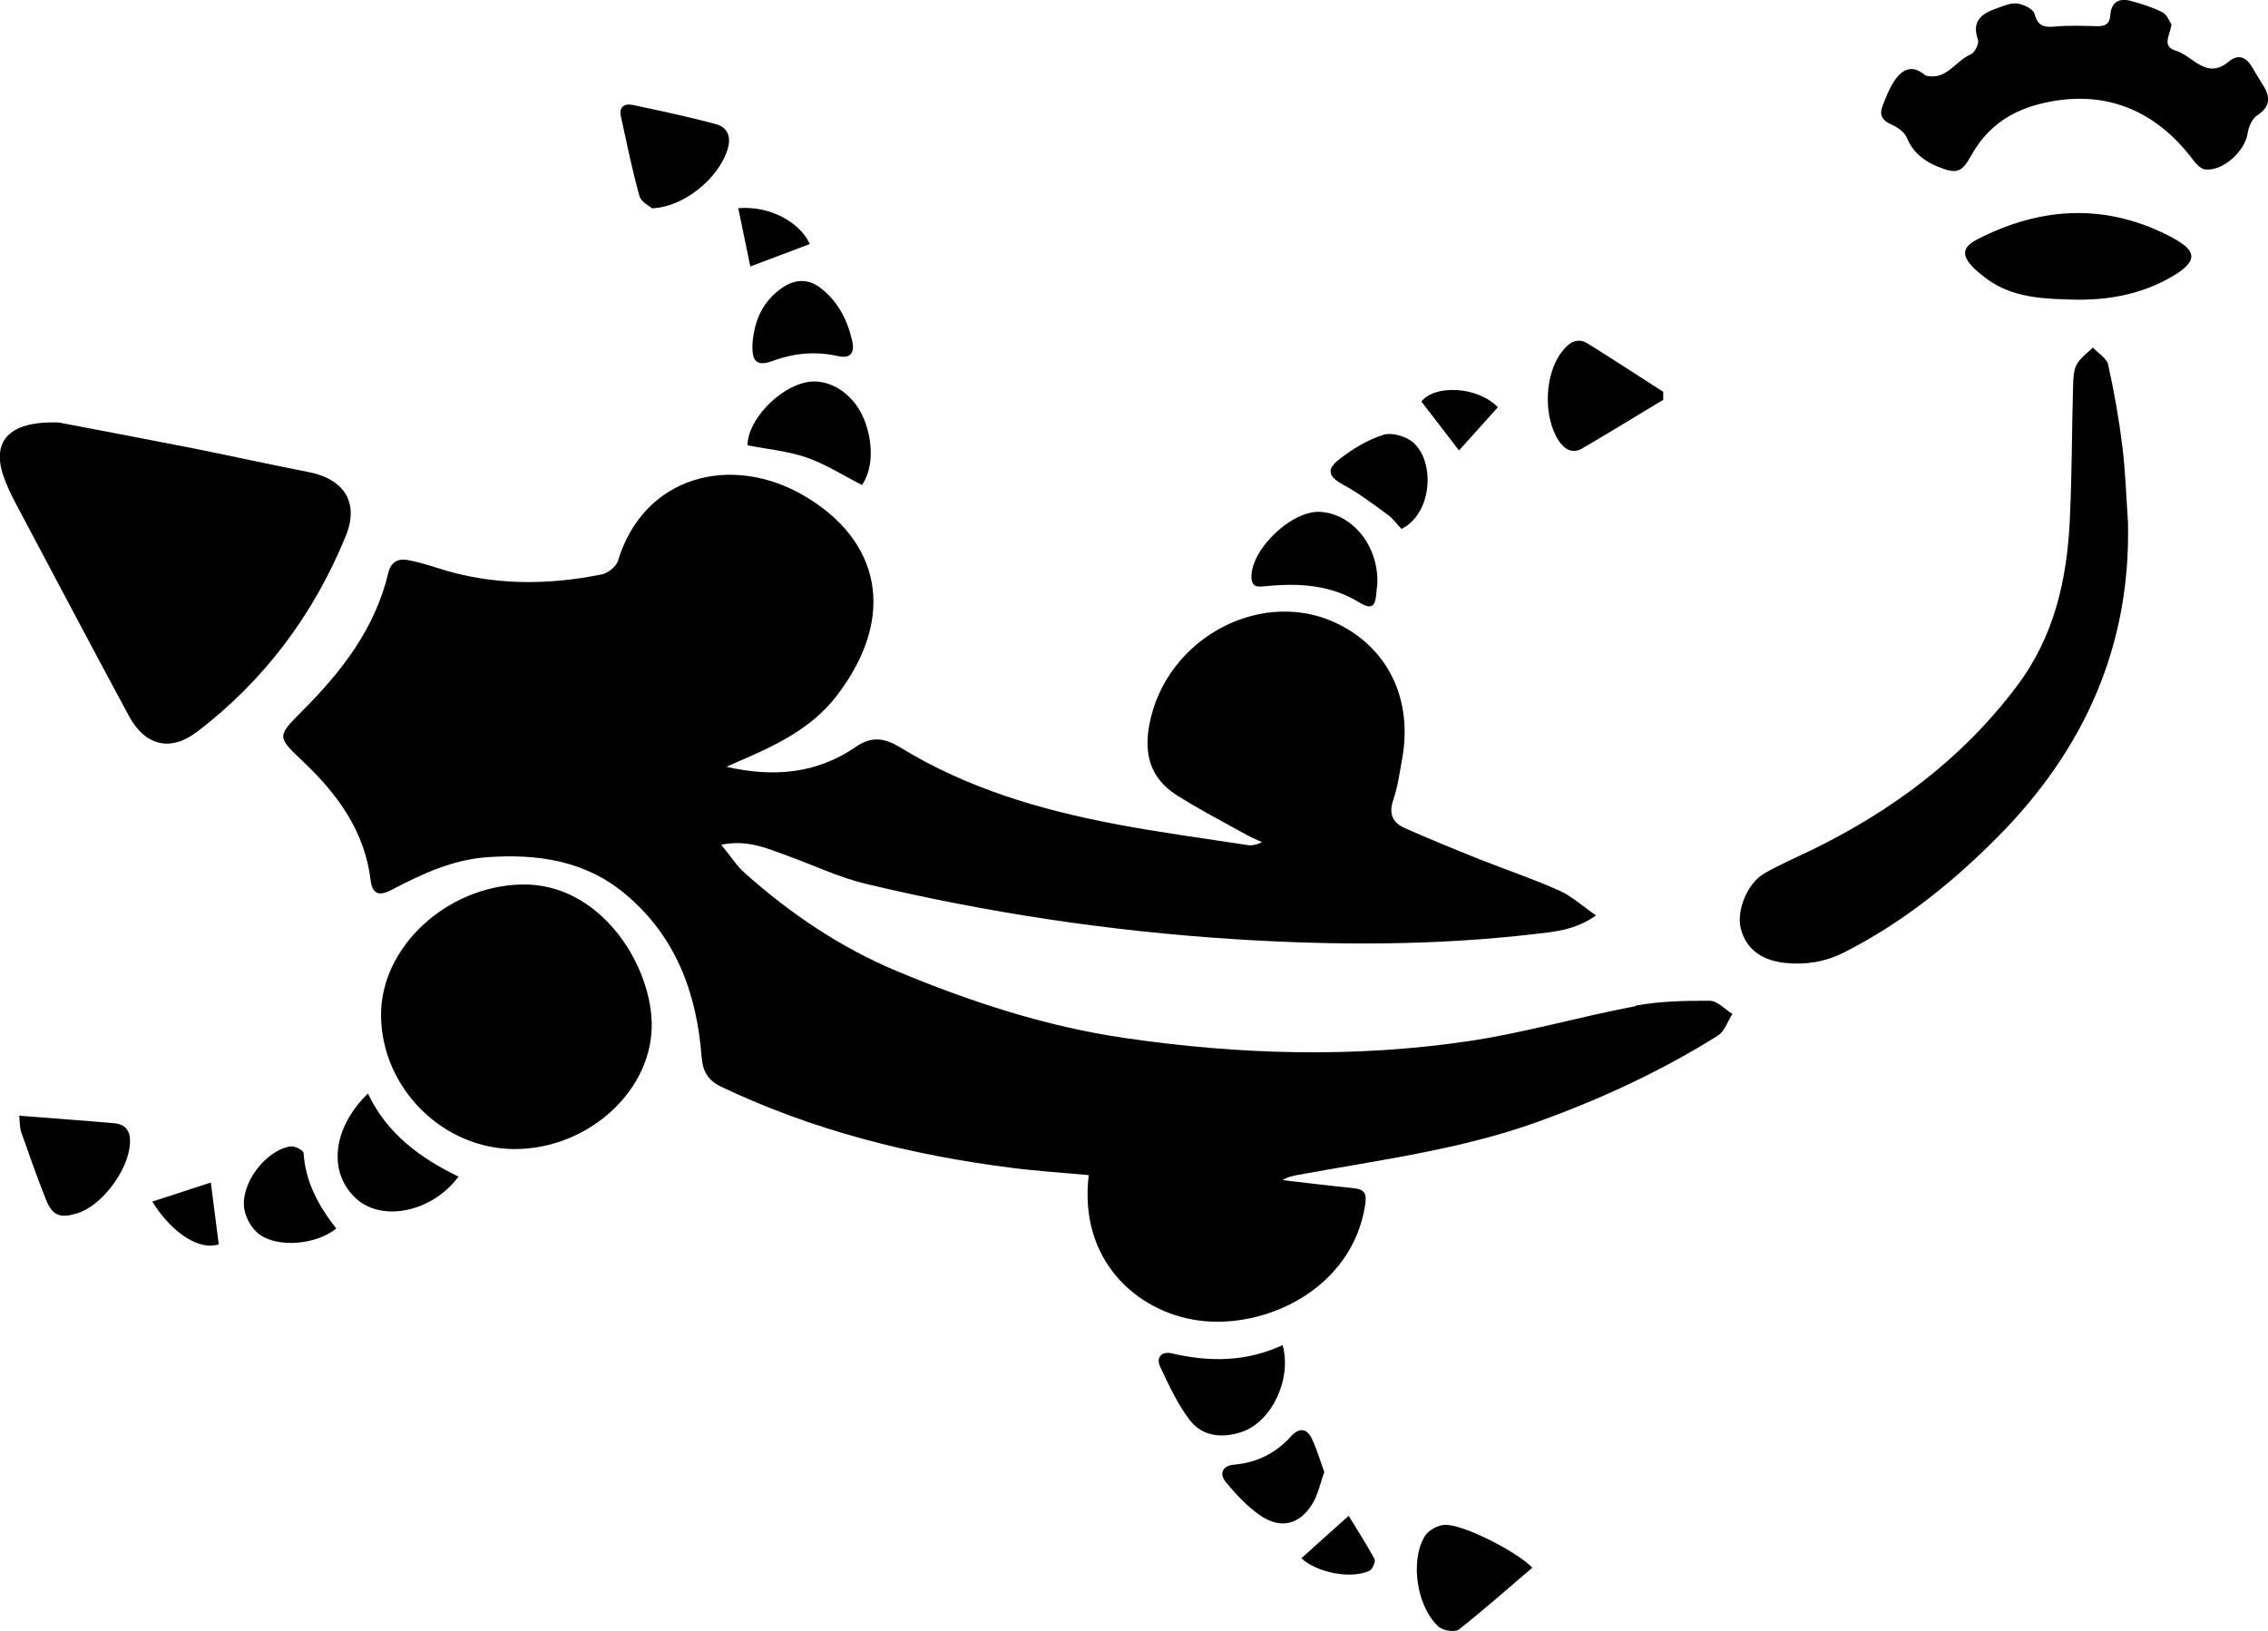 <?xml version="1.0" encoding="UTF-8"?><svg id="Ebene_2" xmlns="http://www.w3.org/2000/svg" viewBox="0 0 180.94 130.14"><g id="Ebene_1-2"><g id="vah_rudania"><path d="m130.48,80.28c-4.48.84-8.89,2.14-13.39,2.8-9.11,1.34-18.26,1.07-27.35-.26-6.32-.92-12.38-2.91-18.24-5.36-4.46-1.87-8.47-4.58-12.09-7.81-.66-.59-1.15-1.38-1.87-2.25,2.11-.43,3.63.29,5.18.84,2.11.75,4.16,1.75,6.32,2.27,9.72,2.32,19.57,3.8,29.55,4.43,7.95.5,15.88.51,23.79-.41,1.61-.19,3.27-.3,4.95-1.49-1.1-.76-1.94-1.54-2.92-1.98-2.08-.93-4.25-1.66-6.37-2.5-2-.8-4-1.62-5.97-2.49-.95-.42-1.3-1.13-.92-2.23.36-1.05.51-2.18.71-3.28.84-4.61-.99-8.61-4.86-10.65-6.12-3.23-14,.91-15.31,7.92-.45,2.43.14,4.3,2.17,5.6,1.81,1.16,3.73,2.14,5.61,3.19.39.22.81.38,1.21.57-.47.24-.84.29-1.19.23-3.49-.54-6.99-1-10.45-1.66-6.03-1.14-11.88-2.86-17.16-6.09-1.29-.79-2.32-.97-3.62-.07-3.11,2.15-6.6,2.43-10.3,1.58.25-.11.51-.23.76-.34,2.99-1.29,5.96-2.63,8.01-5.3,4.92-6.4,3.44-12.46-2.57-15.98-5.81-3.4-12.8-1.62-14.86,5.19-.14.46-.8.98-1.29,1.08-4.42.89-8.83.89-13.17-.53-.75-.24-1.51-.47-2.28-.61-.79-.15-1.37.14-1.58,1.01-1.05,4.45-3.73,7.89-6.88,11.04-2.01,2.02-2.01,2.04.05,3.99,2.78,2.63,4.95,5.59,5.42,9.52.13,1.06.65,1.28,1.63.77,2.43-1.27,4.89-2.44,7.72-2.63,3.98-.27,7.74.27,10.91,2.9,4.07,3.37,5.75,7.91,6.14,13.01.09,1.17.5,1.9,1.57,2.41,7.35,3.5,15.13,5.45,23.17,6.47,2.04.26,4.1.39,6.15.58-.82,6.74,3.78,10.9,8.71,11.59,5.42.76,12.28-2.55,13.33-9.14.15-.92.03-1.31-.91-1.41-1.89-.19-3.78-.42-5.67-.64.43-.27.87-.35,1.31-.43,6.41-1.18,12.89-2,19.07-4.23,5.02-1.81,9.83-4.04,14.35-6.87.54-.34.78-1.14,1.16-1.73-.6-.37-1.2-1.05-1.8-1.05-1.98-.01-4,.03-5.93.39Z"/><path d="m15.67,58.43c5.4-4.11,9.35-9.39,11.91-15.65,1.11-2.7-.14-4.58-3.02-5.13-3.06-.59-6.09-1.27-9.15-1.88-3.91-.77-7.83-1.51-10.72-2.06-4.14-.15-5.43,1.63-4.33,4.5.22.58.47,1.15.76,1.7,3.05,5.75,6.08,11.49,9.17,17.22,1.26,2.35,3.29,2.88,5.38,1.29Z"/><path d="m168.2,29.11c-.12-.52-.8-.92-1.23-1.38-.44.44-1,.82-1.29,1.35-.26.48-.27,1.12-.29,1.69-.1,3.57-.09,7.14-.26,10.7-.23,4.78-1.23,9.3-4.23,13.28-4.36,5.79-9.95,9.94-16.39,13.08-1.27.62-2.57,1.17-3.79,1.88-1.33.78-2.19,2.96-1.85,4.34.4,1.63,1.63,2.58,3.56,2.78,1.65.17,3.22-.09,4.71-.85,4.65-2.36,8.65-5.58,12.29-9.26,6.86-6.94,10.57-15.18,10.34-25.04-.14-2.03-.2-4.06-.45-6.08-.27-2.17-.65-4.34-1.13-6.48Z"/><path d="m41.61,70.57c-5.97.13-11.27,5-11.21,10.49.06,5.77,4.95,10.63,10.68,10.62,5.91-.01,11.11-4.76,10.91-10.2-.18-4.81-4.26-11.04-10.37-10.91Z"/><path d="m180.55,6.81c-.31-.49-.6-.99-.9-1.49-.47-.78-1.1-1.03-1.85-.4-1.78,1.48-2.83-.45-4.2-.87-1.17-.36-.49-1.18-.36-2.11-.17-.23-.35-.77-.72-.96-.8-.4-1.67-.68-2.54-.91-.94-.25-1.55.11-1.62,1.14-.04.69-.41.9-1.07.88-1.12-.03-2.25-.07-3.36.03-.88.08-1.36-.06-1.62-1.02-.11-.39-.88-.76-1.38-.82-.53-.07-1.13.21-1.67.4-1.18.41-1.98,1.01-1.46,2.49.11.3-.25,1.03-.56,1.16-1.23.51-1.95,2.12-3.6,1.7-.04,0-.07-.04-.1-.07-1-.83-1.8-.42-2.4.48-.41.61-.68,1.32-.95,2.01-.27.68-.06,1.15.68,1.47.49.21,1.06.6,1.25,1.06.49,1.17,1.34,1.85,2.46,2.31,1.52.62,1.92.5,2.7-.91,1.17-2.12,2.98-3.43,5.28-4.04,5.01-1.33,9.3.24,12.45,4.48.23.3.59.67.93.7,1.42.15,3.17-1.47,3.38-2.89.07-.51.35-1.15.74-1.41,1.05-.69,1.11-1.43.5-2.4Z"/><path d="m173.39,19c-5.19-2.79-10.44-2.57-15.61.08-1.31.67-1.3,1.35-.22,2.4.21.2.44.37.67.56,1.89,1.53,4.15,1.78,6.47,1.84,3.04.16,5.97-.27,8.63-1.84,1.95-1.16,2.01-1.98.06-3.03Z"/><path d="m51.02,15.65c.13.48.82.8,1,.97,2.58-.1,5.3-2.42,6.01-4.65.33-1.02.06-1.8-.93-2.07-2.19-.59-4.42-1.06-6.64-1.53-.63-.13-1.09.15-.93.9.47,2.14.9,4.28,1.49,6.39Z"/><path d="m113.66,122.58c-1.2,2-.6,5.71,1.14,7.23.35.3,1.29.44,1.59.2,2-1.57,3.91-3.27,5.86-4.93-1.27-1.3-5.43-3.42-6.93-3.42-.57,0-1.37.43-1.66.92Z"/><path d="m126.24,35.77c2.17-1.26,4.3-2.58,6.45-3.87,0-.21,0-.42,0-.64-2.01-1.29-4-2.59-6.02-3.85-.84-.52-1.49-.07-2.03.61-1.43,1.79-1.55,5.22-.28,7.15.49.74,1.13,1.04,1.9.6Z"/><path d="m64.36,30.5c-2.27.42-4.74,3.09-4.72,5.03,1.59.31,3.23.46,4.73.98,1.54.54,2.95,1.45,4.4,2.19.83-1.23.92-3.1.28-4.95-.76-2.21-2.78-3.61-4.69-3.26Z"/><path d="m9.11,89.62c-2.47-.22-4.93-.39-7.58-.6.07.68.05.98.14,1.24.65,1.83,1.28,3.67,2,5.46.52,1.29,1.13,1.5,2.48,1.09,1.98-.6,4.1-3.45,4.22-5.57.06-.97-.32-1.54-1.27-1.62Z"/><path d="m101.08,46.76c2.57-.25,5.1-.09,7.35,1.3,1.06.65,1.3.25,1.37-.72.02-.25.06-.49.08-.74.13-2.97-1.92-5.58-4.52-5.76-2.26-.16-5.56,2.95-5.52,5.21.02.9.62.77,1.24.71Z"/><path d="m102.33,107.32c-2.91,1.35-5.85,1.36-8.84.66-.83-.19-1.28.34-.93,1.07.7,1.48,1.39,3,2.38,4.28,1.05,1.34,2.69,1.44,4.23.88,2.34-.85,3.91-4.26,3.15-6.9Z"/><path d="m29.36,87.24c-2.92,2.85-3.19,6.42-.88,8.45,2.07,1.81,6,1.01,8.1-1.81-3.04-1.48-5.7-3.4-7.23-6.64Z"/><path d="m62.47,22.92c-1.62,1.07-2.3,2.66-2.44,4.53-.05,1.44.35,1.81,1.67,1.33,1.7-.62,3.39-.76,5.14-.37,1.15.25,1.34-.4,1.14-1.25-.38-1.65-1.14-3.12-2.51-4.18-.96-.74-1.99-.73-3.01-.06Z"/><path d="m23.21,91.46c-2.04.3-4.09,3.04-3.71,5.06.13.7.59,1.51,1.16,1.94,1.49,1.13,4.56.86,6.17-.44-1.39-1.76-2.46-3.69-2.61-6.02-.01-.21-.69-.58-1-.53Z"/><path d="m104.73,119.94c.43-.72.6-1.6.92-2.49-.33-.91-.59-1.82-.99-2.66-.39-.82-1-.92-1.65-.2-1.22,1.35-2.73,2.11-4.56,2.27-.94.08-1.19.73-.66,1.38.8.98,1.69,1.93,2.72,2.65,1.65,1.15,3.19.77,4.22-.95Z"/><path d="m107.2,38.7c1.25.67,2.39,1.55,3.54,2.39.42.31.73.76,1.07,1.11,2.39-1.17,2.72-5.18,1.01-6.83-.55-.53-1.75-.9-2.44-.68-1.29.4-2.53,1.16-3.6,2.01-1.02.81-.73,1.38.42,2Z"/><path d="m64.61,19.48c-.8-1.78-3.23-3.08-5.71-2.87.34,1.67.67,3.25.96,4.65,1.73-.65,3.25-1.22,4.75-1.79Z"/><path d="m119.5,32.49c-1.68-1.71-5.09-1.79-6.1-.45,1.02,1.33,1.95,2.54,3,3.9.95-1.06,2.03-2.26,3.1-3.45Z"/><path d="m12.15,95.88c1.64,2.61,3.82,3.9,5.3,3.4-.2-1.58-.4-3.14-.63-4.93-1.47.48-3,.98-4.67,1.52Z"/><path d="m107.59,120.95c-1.41,1.26-2.6,2.32-3.77,3.38,1.25,1.15,3.97,1.69,5.44.99.24-.11.5-.73.4-.93-.66-1.22-1.42-2.39-2.06-3.44Z"/></g></g></svg>
